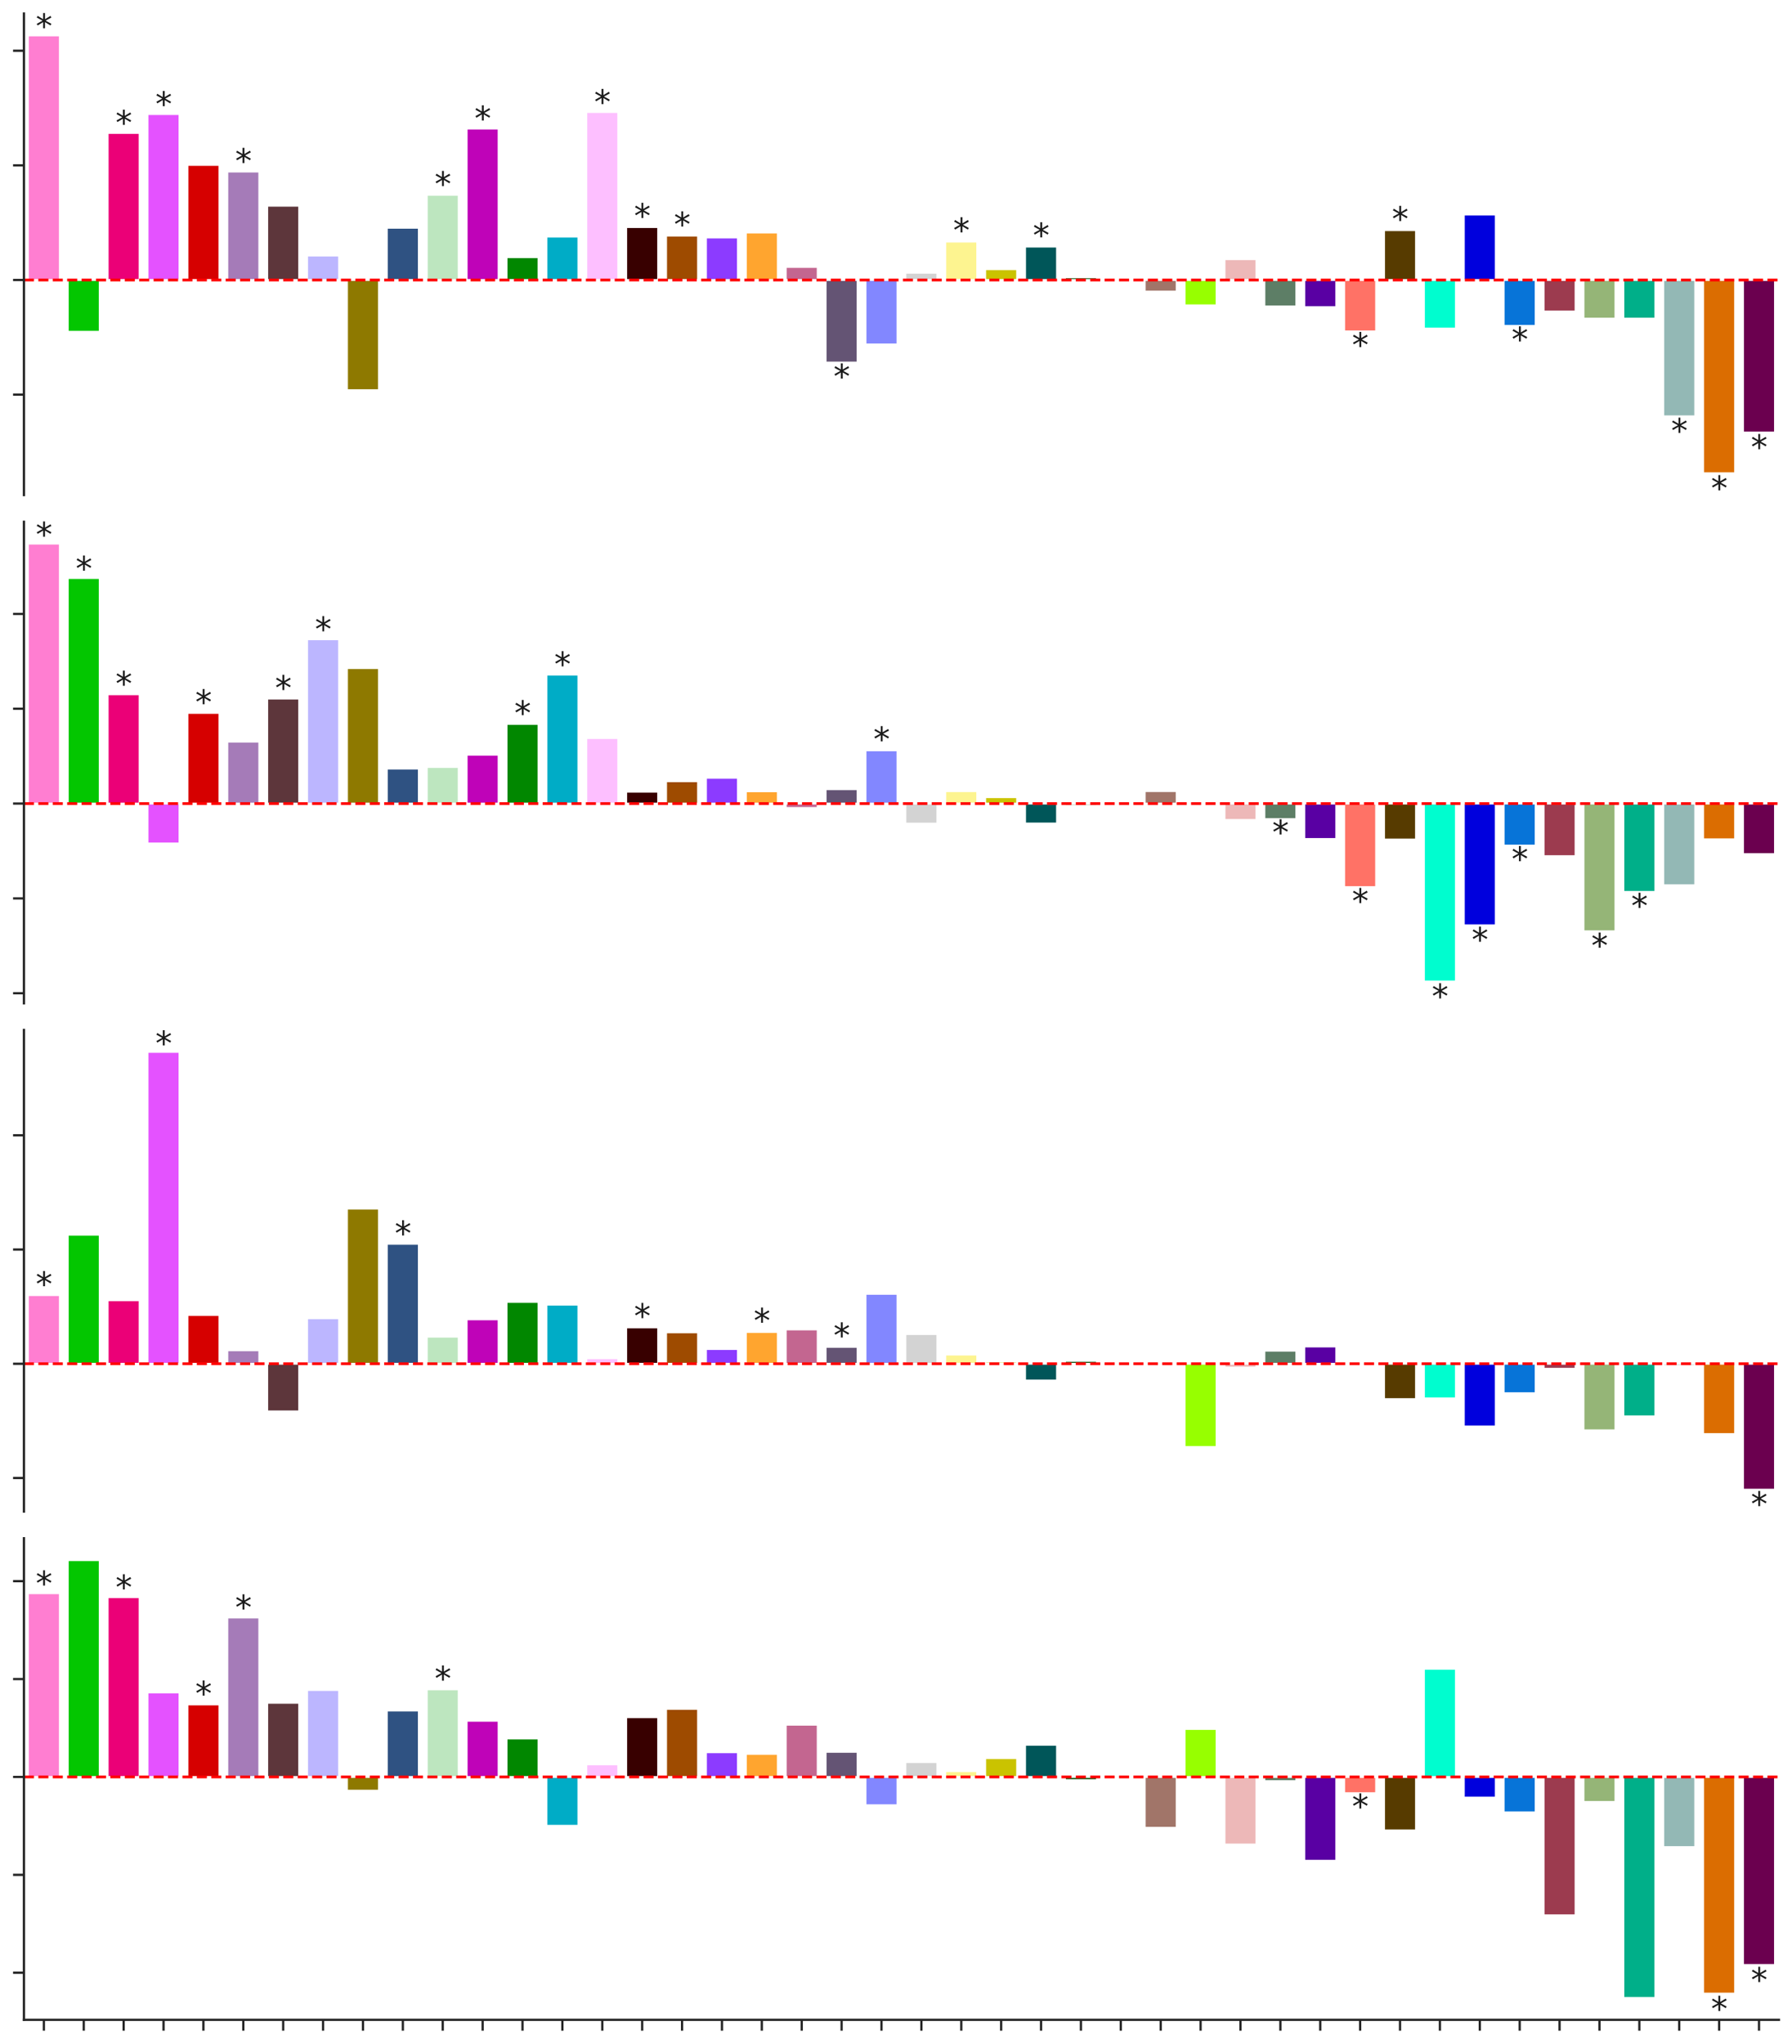 <?xml version="1.0" encoding="utf-8" standalone="no"?>
<!DOCTYPE svg PUBLIC "-//W3C//DTD SVG 1.1//EN"
  "http://www.w3.org/Graphics/SVG/1.1/DTD/svg11.dtd">
<svg xmlns:xlink="http://www.w3.org/1999/xlink" width="988.704pt" height="1127.377pt" viewBox="0 0 988.704 1127.377" xmlns="http://www.w3.org/2000/svg" version="1.1">
 <defs>
  <style type="text/css">*{stroke-linejoin: round; stroke-linecap: butt}</style>
 </defs>
 <g id="figure_1">
  <g id="patch_1">
   <path d="M 0 1127.377 
L 988.704 1127.377 
L 988.704 0 
L 0 0 
z
" style="fill: #ffffff"/>
  </g>
  <g id="axes_1">
   <g id="patch_2">
    <path d="M 13.2 273.092 
L 981.504 273.092 
L 981.504 7.453 
L 13.2 7.453 
z
" style="fill: #ffffff"/>
   </g>
   <g id="matplotlib.axis_1">
    <g id="xtick_1"/>
    <g id="xtick_2"/>
    <g id="xtick_3"/>
    <g id="xtick_4"/>
    <g id="xtick_5"/>
    <g id="xtick_6"/>
    <g id="xtick_7"/>
    <g id="xtick_8"/>
    <g id="xtick_9"/>
    <g id="xtick_10"/>
    <g id="xtick_11"/>
    <g id="xtick_12"/>
    <g id="xtick_13"/>
    <g id="xtick_14"/>
    <g id="xtick_15"/>
    <g id="xtick_16"/>
    <g id="xtick_17"/>
    <g id="xtick_18"/>
    <g id="xtick_19"/>
    <g id="xtick_20"/>
    <g id="xtick_21"/>
    <g id="xtick_22"/>
    <g id="xtick_23"/>
    <g id="xtick_24"/>
    <g id="xtick_25"/>
    <g id="xtick_26"/>
    <g id="xtick_27"/>
    <g id="xtick_28"/>
    <g id="xtick_29"/>
    <g id="xtick_30"/>
    <g id="xtick_31"/>
    <g id="xtick_32"/>
    <g id="xtick_33"/>
    <g id="xtick_34"/>
    <g id="xtick_35"/>
    <g id="xtick_36"/>
    <g id="xtick_37"/>
    <g id="xtick_38"/>
    <g id="xtick_39"/>
    <g id="xtick_40"/>
    <g id="xtick_41"/>
    <g id="xtick_42"/>
    <g id="xtick_43"/>
    <g id="xtick_44"/>
   </g>
   <g id="matplotlib.axis_2">
    <g id="ytick_1">
     <g id="line2d_1">
      <defs>
       <path id="m3eccc43289" d="M 0 0 
L -6 0 
" style="stroke: #262626; stroke-width: 1.25"/>
      </defs>
      <g>
       <use xlink:href="#m3eccc43289" x="13.2" y="217.678" style="fill: #262626; stroke: #262626; stroke-width: 1.25"/>
      </g>
     </g>
    </g>
    <g id="ytick_2">
     <g id="line2d_2">
      <g>
       <use xlink:href="#m3eccc43289" x="13.2" y="154.452" style="fill: #262626; stroke: #262626; stroke-width: 1.25"/>
      </g>
     </g>
    </g>
    <g id="ytick_3">
     <g id="line2d_3">
      <g>
       <use xlink:href="#m3eccc43289" x="13.2" y="91.226" style="fill: #262626; stroke: #262626; stroke-width: 1.25"/>
      </g>
     </g>
    </g>
    <g id="ytick_4">
     <g id="line2d_4">
      <g>
       <use xlink:href="#m3eccc43289" x="13.2" y="28.001" style="fill: #262626; stroke: #262626; stroke-width: 1.25"/>
      </g>
     </g>
    </g>
   </g>
   <g id="patch_3">
    <path d="M 15.401 154.452 
L 33.006 154.452 
L 33.006 19.528 
L 15.401 19.528 
z
" clip-path="url(#p821b83b91b)" style="fill: #ff7ed1; stroke: #ffffff; stroke-linejoin: miter"/>
   </g>
   <g id="patch_4">
    <path d="M 37.408 154.452 
L 55.013 154.452 
L 55.013 183.006 
L 37.408 183.006 
z
" clip-path="url(#p821b83b91b)" style="fill: #03c600; stroke: #ffffff; stroke-linejoin: miter"/>
   </g>
   <g id="patch_5">
    <path d="M 59.415 154.452 
L 77.02 154.452 
L 77.02 73.344 
L 59.415 73.344 
z
" clip-path="url(#p821b83b91b)" style="fill: #eb0077; stroke: #ffffff; stroke-linejoin: miter"/>
   </g>
   <g id="patch_6">
    <path d="M 81.421 154.452 
L 99.027 154.452 
L 99.027 62.938 
L 81.421 62.938 
z
" clip-path="url(#p821b83b91b)" style="fill: #e452ff; stroke: #ffffff; stroke-linejoin: miter"/>
   </g>
   <g id="patch_7">
    <path d="M 103.428 154.452 
L 121.034 154.452 
L 121.034 90.98 
L 103.428 90.98 
z
" clip-path="url(#p821b83b91b)" style="fill: #d60000; stroke: #ffffff; stroke-linejoin: miter"/>
   </g>
   <g id="patch_8">
    <path d="M 125.435 154.452 
L 143.041 154.452 
L 143.041 94.641 
L 125.435 94.641 
z
" clip-path="url(#p821b83b91b)" style="fill: #a57bb8; stroke: #ffffff; stroke-linejoin: miter"/>
   </g>
   <g id="patch_9">
    <path d="M 147.442 154.452 
L 165.048 154.452 
L 165.048 113.51 
L 147.442 113.51 
z
" clip-path="url(#p821b83b91b)" style="fill: #5d363b; stroke: #ffffff; stroke-linejoin: miter"/>
   </g>
   <g id="patch_10">
    <path d="M 169.449 154.452 
L 187.055 154.452 
L 187.055 140.977 
L 169.449 140.977 
z
" clip-path="url(#p821b83b91b)" style="fill: #bcb6ff; stroke: #ffffff; stroke-linejoin: miter"/>
   </g>
   <g id="patch_11">
    <path d="M 191.456 154.452 
L 209.061 154.452 
L 209.061 215.227 
L 191.456 215.227 
z
" clip-path="url(#p821b83b91b)" style="fill: #8e7900; stroke: #ffffff; stroke-linejoin: miter"/>
   </g>
   <g id="patch_12">
    <path d="M 213.463 154.452 
L 231.068 154.452 
L 231.068 125.664 
L 213.463 125.664 
z
" clip-path="url(#p821b83b91b)" style="fill: #2f5282; stroke: #ffffff; stroke-linejoin: miter"/>
   </g>
   <g id="patch_13">
    <path d="M 235.47 154.452 
L 253.075 154.452 
L 253.075 107.482 
L 235.47 107.482 
z
" clip-path="url(#p821b83b91b)" style="fill: #bde6bf; stroke: #ffffff; stroke-linejoin: miter"/>
   </g>
   <g id="patch_14">
    <path d="M 257.477 154.452 
L 275.082 154.452 
L 275.082 70.932 
L 257.477 70.932 
z
" clip-path="url(#p821b83b91b)" style="fill: #bf03b8; stroke: #ffffff; stroke-linejoin: miter"/>
   </g>
   <g id="patch_15">
    <path d="M 279.484 154.452 
L 297.089 154.452 
L 297.089 141.879 
L 279.484 141.879 
z
" clip-path="url(#p821b83b91b)" style="fill: #018700; stroke: #ffffff; stroke-linejoin: miter"/>
   </g>
   <g id="patch_16">
    <path d="M 301.491 154.452 
L 319.096 154.452 
L 319.096 130.536 
L 301.491 130.536 
z
" clip-path="url(#p821b83b91b)" style="fill: #00acc6; stroke: #ffffff; stroke-linejoin: miter"/>
   </g>
   <g id="patch_17">
    <path d="M 323.497 154.452 
L 341.103 154.452 
L 341.103 61.803 
L 323.497 61.803 
z
" clip-path="url(#p821b83b91b)" style="fill: #fdbfff; stroke: #ffffff; stroke-linejoin: miter"/>
   </g>
   <g id="patch_18">
    <path d="M 345.504 154.452 
L 363.11 154.452 
L 363.11 125.266 
L 345.504 125.266 
z
" clip-path="url(#p821b83b91b)" style="fill: #380000; stroke: #ffffff; stroke-linejoin: miter"/>
   </g>
   <g id="patch_19">
    <path d="M 367.511 154.452 
L 385.117 154.452 
L 385.117 130.002 
L 367.511 130.002 
z
" clip-path="url(#p821b83b91b)" style="fill: #9e4b00; stroke: #ffffff; stroke-linejoin: miter"/>
   </g>
   <g id="patch_20">
    <path d="M 389.518 154.452 
L 407.124 154.452 
L 407.124 131.01 
L 389.518 131.01 
z
" clip-path="url(#p821b83b91b)" style="fill: #8c3bff; stroke: #ffffff; stroke-linejoin: miter"/>
   </g>
   <g id="patch_21">
    <path d="M 411.525 154.452 
L 429.131 154.452 
L 429.131 128.278 
L 411.525 128.278 
z
" clip-path="url(#p821b83b91b)" style="fill: #ffa52f; stroke: #ffffff; stroke-linejoin: miter"/>
   </g>
   <g id="patch_22">
    <path d="M 433.532 154.452 
L 451.137 154.452 
L 451.137 147.262 
L 433.532 147.262 
z
" clip-path="url(#p821b83b91b)" style="fill: #c36690; stroke: #ffffff; stroke-linejoin: miter"/>
   </g>
   <g id="patch_23">
    <path d="M 455.539 154.452 
L 473.144 154.452 
L 473.144 199.981 
L 455.539 199.981 
z
" clip-path="url(#p821b83b91b)" style="fill: #645474; stroke: #ffffff; stroke-linejoin: miter"/>
   </g>
   <g id="patch_24">
    <path d="M 477.546 154.452 
L 495.151 154.452 
L 495.151 189.997 
L 477.546 189.997 
z
" clip-path="url(#p821b83b91b)" style="fill: #8287ff; stroke: #ffffff; stroke-linejoin: miter"/>
   </g>
   <g id="patch_25">
    <path d="M 499.553 154.452 
L 517.158 154.452 
L 517.158 150.474 
L 499.553 150.474 
z
" clip-path="url(#p821b83b91b)" style="fill: #d3d3d3; stroke: #ffffff; stroke-linejoin: miter"/>
   </g>
   <g id="patch_26">
    <path d="M 521.56 154.452 
L 539.165 154.452 
L 539.165 133.272 
L 521.56 133.272 
z
" clip-path="url(#p821b83b91b)" style="fill: #fdf490; stroke: #ffffff; stroke-linejoin: miter"/>
   </g>
   <g id="patch_27">
    <path d="M 543.567 154.452 
L 561.172 154.452 
L 561.172 148.48 
L 543.567 148.48 
z
" clip-path="url(#p821b83b91b)" style="fill: #cac300; stroke: #ffffff; stroke-linejoin: miter"/>
   </g>
   <g id="patch_28">
    <path d="M 565.573 154.452 
L 583.179 154.452 
L 583.179 136.057 
L 565.573 136.057 
z
" clip-path="url(#p821b83b91b)" style="fill: #005659; stroke: #ffffff; stroke-linejoin: miter"/>
   </g>
   <g id="patch_29">
    <path d="M 587.58 154.452 
L 605.186 154.452 
L 605.186 153.024 
L 587.58 153.024 
z
" clip-path="url(#p821b83b91b)" style="fill: #004b00; stroke: #ffffff; stroke-linejoin: miter"/>
   </g>
   <g id="patch_30">
    <path d="M 609.587 154.452 
L 627.193 154.452 
L 627.193 154.453 
L 609.587 154.453 
z
" clip-path="url(#p821b83b91b)" style="fill: #708090; stroke: #ffffff; stroke-linejoin: miter"/>
   </g>
   <g id="patch_31">
    <path d="M 631.594 154.452 
L 649.2 154.452 
L 649.2 160.838 
L 631.594 160.838 
z
" clip-path="url(#p821b83b91b)" style="fill: #a17569; stroke: #ffffff; stroke-linejoin: miter"/>
   </g>
   <g id="patch_32">
    <path d="M 653.601 154.452 
L 671.207 154.452 
L 671.207 168.43 
L 653.601 168.43 
z
" clip-path="url(#p821b83b91b)" style="fill: #97ff00; stroke: #ffffff; stroke-linejoin: miter"/>
   </g>
   <g id="patch_33">
    <path d="M 675.608 154.452 
L 693.213 154.452 
L 693.213 142.986 
L 675.608 142.986 
z
" clip-path="url(#p821b83b91b)" style="fill: #edb8b8; stroke: #ffffff; stroke-linejoin: miter"/>
   </g>
   <g id="patch_34">
    <path d="M 697.615 154.452 
L 715.22 154.452 
L 715.22 169.018 
L 697.615 169.018 
z
" clip-path="url(#p821b83b91b)" style="fill: #5d7e66; stroke: #ffffff; stroke-linejoin: miter"/>
   </g>
   <g id="patch_35">
    <path d="M 719.622 154.452 
L 737.227 154.452 
L 737.227 169.415 
L 719.622 169.415 
z
" clip-path="url(#p821b83b91b)" style="fill: #5900a3; stroke: #ffffff; stroke-linejoin: miter"/>
   </g>
   <g id="patch_36">
    <path d="M 741.629 154.452 
L 759.234 154.452 
L 759.234 182.797 
L 741.629 182.797 
z
" clip-path="url(#p821b83b91b)" style="fill: #ff7266; stroke: #ffffff; stroke-linejoin: miter"/>
   </g>
   <g id="patch_37">
    <path d="M 763.636 154.452 
L 781.241 154.452 
L 781.241 126.972 
L 763.636 126.972 
z
" clip-path="url(#p821b83b91b)" style="fill: #573b00; stroke: #ffffff; stroke-linejoin: miter"/>
   </g>
   <g id="patch_38">
    <path d="M 785.643 154.452 
L 803.248 154.452 
L 803.248 181.21 
L 785.643 181.21 
z
" clip-path="url(#p821b83b91b)" style="fill: #00fdcf; stroke: #ffffff; stroke-linejoin: miter"/>
   </g>
   <g id="patch_39">
    <path d="M 807.649 154.452 
L 825.255 154.452 
L 825.255 118.357 
L 807.649 118.357 
z
" clip-path="url(#p821b83b91b)" style="fill: #0000dd; stroke: #ffffff; stroke-linejoin: miter"/>
   </g>
   <g id="patch_40">
    <path d="M 829.656 154.452 
L 847.262 154.452 
L 847.262 179.748 
L 829.656 179.748 
z
" clip-path="url(#p821b83b91b)" style="fill: #0774d8; stroke: #ffffff; stroke-linejoin: miter"/>
   </g>
   <g id="patch_41">
    <path d="M 851.663 154.452 
L 869.269 154.452 
L 869.269 171.817 
L 851.663 171.817 
z
" clip-path="url(#p821b83b91b)" style="fill: #9c3b4f; stroke: #ffffff; stroke-linejoin: miter"/>
   </g>
   <g id="patch_42">
    <path d="M 873.67 154.452 
L 891.276 154.452 
L 891.276 175.739 
L 873.67 175.739 
z
" clip-path="url(#p821b83b91b)" style="fill: #95b577; stroke: #ffffff; stroke-linejoin: miter"/>
   </g>
   <g id="patch_43">
    <path d="M 895.677 154.452 
L 913.283 154.452 
L 913.283 175.753 
L 895.677 175.753 
z
" clip-path="url(#p821b83b91b)" style="fill: #00af89; stroke: #ffffff; stroke-linejoin: miter"/>
   </g>
   <g id="patch_44">
    <path d="M 917.684 154.452 
L 935.289 154.452 
L 935.289 229.635 
L 917.684 229.635 
z
" clip-path="url(#p821b83b91b)" style="fill: #93b8b5; stroke: #ffffff; stroke-linejoin: miter"/>
   </g>
   <g id="patch_45">
    <path d="M 939.691 154.452 
L 957.296 154.452 
L 957.296 261.018 
L 939.691 261.018 
z
" clip-path="url(#p821b83b91b)" style="fill: #db6d01; stroke: #ffffff; stroke-linejoin: miter"/>
   </g>
   <g id="patch_46">
    <path d="M 961.698 154.452 
L 979.303 154.452 
L 979.303 238.561 
L 961.698 238.561 
z
" clip-path="url(#p821b83b91b)" style="fill: #6b004f; stroke: #ffffff; stroke-linejoin: miter"/>
   </g>
   <g id="line2d_5">
    <path d="M 13.2 154.452 
L 981.504 154.452 
" clip-path="url(#p821b83b91b)" style="fill: none; stroke-dasharray: 5.55,2.4; stroke-dashoffset: 0; stroke: #ff0000; stroke-width: 1.5"/>
   </g>
   <g id="patch_47">
    <path d="M 13.2 273.092 
L 13.2 7.453 
" style="fill: none; stroke: #262626; stroke-width: 1.25; stroke-linejoin: miter; stroke-linecap: square"/>
   </g>
   <g id="text_1">
    <!-- * -->
    <g style="fill: #1a1a1a" transform="translate(19.703 20.877) scale(0.18 -0.18)">
     <defs>
      <path id="DejaVuSans-2a" d="M 3009 3897 
L 1888 3291 
L 3009 2681 
L 2828 2375 
L 1778 3009 
L 1778 1831 
L 1422 1831 
L 1422 3009 
L 372 2375 
L 191 2681 
L 1313 3291 
L 191 3897 
L 372 4206 
L 1422 3572 
L 1422 4750 
L 1778 4750 
L 1778 3572 
L 2828 4206 
L 3009 3897 
z
" transform="scale(0.016)"/>
     </defs>
     <use xlink:href="#DejaVuSans-2a"/>
    </g>
   </g>
   <g id="text_2">
    <!-- * -->
    <g style="fill: #1a1a1a" transform="translate(63.717 74.155) scale(0.18 -0.18)">
     <use xlink:href="#DejaVuSans-2a"/>
    </g>
   </g>
   <g id="text_3">
    <!-- * -->
    <g style="fill: #1a1a1a" transform="translate(85.724 63.853) scale(0.18 -0.18)">
     <use xlink:href="#DejaVuSans-2a"/>
    </g>
   </g>
   <g id="text_4">
    <!-- * -->
    <g style="fill: #1a1a1a" transform="translate(129.738 95.239) scale(0.18 -0.18)">
     <use xlink:href="#DejaVuSans-2a"/>
    </g>
   </g>
   <g id="text_5">
    <!-- * -->
    <g style="fill: #1a1a1a" transform="translate(239.773 107.951) scale(0.18 -0.18)">
     <use xlink:href="#DejaVuSans-2a"/>
    </g>
   </g>
   <g id="text_6">
    <!-- * -->
    <g style="fill: #1a1a1a" transform="translate(261.779 71.767) scale(0.18 -0.18)">
     <use xlink:href="#DejaVuSans-2a"/>
    </g>
   </g>
   <g id="text_7">
    <!-- * -->
    <g style="fill: #1a1a1a" transform="translate(327.8 62.73) scale(0.18 -0.18)">
     <use xlink:href="#DejaVuSans-2a"/>
    </g>
   </g>
   <g id="text_8">
    <!-- * -->
    <g style="fill: #1a1a1a" transform="translate(349.807 125.558) scale(0.18 -0.18)">
     <use xlink:href="#DejaVuSans-2a"/>
    </g>
   </g>
   <g id="text_9">
    <!-- * -->
    <g style="fill: #1a1a1a" transform="translate(371.814 130.247) scale(0.18 -0.18)">
     <use xlink:href="#DejaVuSans-2a"/>
    </g>
   </g>
   <g id="text_10">
    <!-- * -->
    <g style="fill: #1a1a1a" transform="translate(459.842 214.113) scale(0.18 -0.18)">
     <use xlink:href="#DejaVuSans-2a"/>
    </g>
   </g>
   <g id="text_11">
    <!-- * -->
    <g style="fill: #1a1a1a" transform="translate(525.862 133.484) scale(0.18 -0.18)">
     <use xlink:href="#DejaVuSans-2a"/>
    </g>
   </g>
   <g id="text_12">
    <!-- * -->
    <g style="fill: #1a1a1a" transform="translate(569.876 136.24) scale(0.18 -0.18)">
     <use xlink:href="#DejaVuSans-2a"/>
    </g>
   </g>
   <g id="text_13">
    <!-- * -->
    <g style="fill: #1a1a1a" transform="translate(745.931 196.757) scale(0.18 -0.18)">
     <use xlink:href="#DejaVuSans-2a"/>
    </g>
   </g>
   <g id="text_14">
    <!-- * -->
    <g style="fill: #1a1a1a" transform="translate(767.938 127.247) scale(0.18 -0.18)">
     <use xlink:href="#DejaVuSans-2a"/>
    </g>
   </g>
   <g id="text_15">
    <!-- * -->
    <g style="fill: #1a1a1a" transform="translate(833.959 193.678) scale(0.18 -0.18)">
     <use xlink:href="#DejaVuSans-2a"/>
    </g>
   </g>
   <g id="text_16">
    <!-- * -->
    <g style="fill: #1a1a1a" transform="translate(921.987 244.064) scale(0.18 -0.18)">
     <use xlink:href="#DejaVuSans-2a"/>
    </g>
   </g>
   <g id="text_17">
    <!-- * -->
    <g style="fill: #1a1a1a" transform="translate(943.994 275.761) scale(0.18 -0.18)">
     <use xlink:href="#DejaVuSans-2a"/>
    </g>
   </g>
   <g id="text_18">
    <!-- * -->
    <g style="fill: #1a1a1a" transform="translate(966.001 253.079) scale(0.18 -0.18)">
     <use xlink:href="#DejaVuSans-2a"/>
    </g>
   </g>
  </g>
  <g id="axes_2">
   <g id="patch_48">
    <path d="M 13.2 553.454 
L 981.504 553.454 
L 981.504 287.815 
L 13.2 287.815 
z
" style="fill: #ffffff"/>
   </g>
   <g id="matplotlib.axis_3">
    <g id="xtick_45"/>
    <g id="xtick_46"/>
    <g id="xtick_47"/>
    <g id="xtick_48"/>
    <g id="xtick_49"/>
    <g id="xtick_50"/>
    <g id="xtick_51"/>
    <g id="xtick_52"/>
    <g id="xtick_53"/>
    <g id="xtick_54"/>
    <g id="xtick_55"/>
    <g id="xtick_56"/>
    <g id="xtick_57"/>
    <g id="xtick_58"/>
    <g id="xtick_59"/>
    <g id="xtick_60"/>
    <g id="xtick_61"/>
    <g id="xtick_62"/>
    <g id="xtick_63"/>
    <g id="xtick_64"/>
    <g id="xtick_65"/>
    <g id="xtick_66"/>
    <g id="xtick_67"/>
    <g id="xtick_68"/>
    <g id="xtick_69"/>
    <g id="xtick_70"/>
    <g id="xtick_71"/>
    <g id="xtick_72"/>
    <g id="xtick_73"/>
    <g id="xtick_74"/>
    <g id="xtick_75"/>
    <g id="xtick_76"/>
    <g id="xtick_77"/>
    <g id="xtick_78"/>
    <g id="xtick_79"/>
    <g id="xtick_80"/>
    <g id="xtick_81"/>
    <g id="xtick_82"/>
    <g id="xtick_83"/>
    <g id="xtick_84"/>
    <g id="xtick_85"/>
    <g id="xtick_86"/>
    <g id="xtick_87"/>
    <g id="xtick_88"/>
   </g>
   <g id="matplotlib.axis_4">
    <g id="ytick_5">
     <g id="line2d_6">
      <g>
       <use xlink:href="#m3eccc43289" x="13.2" y="547.889" style="fill: #262626; stroke: #262626; stroke-width: 1.25"/>
      </g>
     </g>
    </g>
    <g id="ytick_6">
     <g id="line2d_7">
      <g>
       <use xlink:href="#m3eccc43289" x="13.2" y="495.579" style="fill: #262626; stroke: #262626; stroke-width: 1.25"/>
      </g>
     </g>
    </g>
    <g id="ytick_7">
     <g id="line2d_8">
      <g>
       <use xlink:href="#m3eccc43289" x="13.2" y="443.27" style="fill: #262626; stroke: #262626; stroke-width: 1.25"/>
      </g>
     </g>
    </g>
    <g id="ytick_8">
     <g id="line2d_9">
      <g>
       <use xlink:href="#m3eccc43289" x="13.2" y="390.96" style="fill: #262626; stroke: #262626; stroke-width: 1.25"/>
      </g>
     </g>
    </g>
    <g id="ytick_9">
     <g id="line2d_10">
      <g>
       <use xlink:href="#m3eccc43289" x="13.2" y="338.65" style="fill: #262626; stroke: #262626; stroke-width: 1.25"/>
      </g>
     </g>
    </g>
   </g>
   <g id="patch_49">
    <path d="M 15.401 443.27 
L 33.006 443.27 
L 33.006 299.889 
L 15.401 299.889 
z
" clip-path="url(#p793888ab77)" style="fill: #ff7ed1; stroke: #ffffff; stroke-linejoin: miter"/>
   </g>
   <g id="patch_50">
    <path d="M 37.408 443.27 
L 55.013 443.27 
L 55.013 318.866 
L 37.408 318.866 
z
" clip-path="url(#p793888ab77)" style="fill: #03c600; stroke: #ffffff; stroke-linejoin: miter"/>
   </g>
   <g id="patch_51">
    <path d="M 59.415 443.27 
L 77.02 443.27 
L 77.02 382.973 
L 59.415 382.973 
z
" clip-path="url(#p793888ab77)" style="fill: #eb0077; stroke: #ffffff; stroke-linejoin: miter"/>
   </g>
   <g id="patch_52">
    <path d="M 81.421 443.27 
L 99.027 443.27 
L 99.027 465.259 
L 81.421 465.259 
z
" clip-path="url(#p793888ab77)" style="fill: #e452ff; stroke: #ffffff; stroke-linejoin: miter"/>
   </g>
   <g id="patch_53">
    <path d="M 103.428 443.27 
L 121.034 443.27 
L 121.034 393.258 
L 103.428 393.258 
z
" clip-path="url(#p793888ab77)" style="fill: #d60000; stroke: #ffffff; stroke-linejoin: miter"/>
   </g>
   <g id="patch_54">
    <path d="M 125.435 443.27 
L 143.041 443.27 
L 143.041 409.125 
L 125.435 409.125 
z
" clip-path="url(#p793888ab77)" style="fill: #a57bb8; stroke: #ffffff; stroke-linejoin: miter"/>
   </g>
   <g id="patch_55">
    <path d="M 147.442 443.27 
L 165.048 443.27 
L 165.048 385.361 
L 147.442 385.361 
z
" clip-path="url(#p793888ab77)" style="fill: #5d363b; stroke: #ffffff; stroke-linejoin: miter"/>
   </g>
   <g id="patch_56">
    <path d="M 169.449 443.27 
L 187.055 443.27 
L 187.055 352.639 
L 169.449 352.639 
z
" clip-path="url(#p793888ab77)" style="fill: #bcb6ff; stroke: #ffffff; stroke-linejoin: miter"/>
   </g>
   <g id="patch_57">
    <path d="M 191.456 443.27 
L 209.061 443.27 
L 209.061 368.559 
L 191.456 368.559 
z
" clip-path="url(#p793888ab77)" style="fill: #8e7900; stroke: #ffffff; stroke-linejoin: miter"/>
   </g>
   <g id="patch_58">
    <path d="M 213.463 443.27 
L 231.068 443.27 
L 231.068 423.986 
L 213.463 423.986 
z
" clip-path="url(#p793888ab77)" style="fill: #2f5282; stroke: #ffffff; stroke-linejoin: miter"/>
   </g>
   <g id="patch_59">
    <path d="M 235.47 443.27 
L 253.075 443.27 
L 253.075 423.114 
L 235.47 423.114 
z
" clip-path="url(#p793888ab77)" style="fill: #bde6bf; stroke: #ffffff; stroke-linejoin: miter"/>
   </g>
   <g id="patch_60">
    <path d="M 257.477 443.27 
L 275.082 443.27 
L 275.082 416.355 
L 257.477 416.355 
z
" clip-path="url(#p793888ab77)" style="fill: #bf03b8; stroke: #ffffff; stroke-linejoin: miter"/>
   </g>
   <g id="patch_61">
    <path d="M 279.484 443.27 
L 297.089 443.27 
L 297.089 399.351 
L 279.484 399.351 
z
" clip-path="url(#p793888ab77)" style="fill: #018700; stroke: #ffffff; stroke-linejoin: miter"/>
   </g>
   <g id="patch_62">
    <path d="M 301.491 443.27 
L 319.096 443.27 
L 319.096 372.159 
L 301.491 372.159 
z
" clip-path="url(#p793888ab77)" style="fill: #00acc6; stroke: #ffffff; stroke-linejoin: miter"/>
   </g>
   <g id="patch_63">
    <path d="M 323.497 443.27 
L 341.103 443.27 
L 341.103 407.134 
L 323.497 407.134 
z
" clip-path="url(#p793888ab77)" style="fill: #fdbfff; stroke: #ffffff; stroke-linejoin: miter"/>
   </g>
   <g id="patch_64">
    <path d="M 345.504 443.27 
L 363.11 443.27 
L 363.11 436.727 
L 345.504 436.727 
z
" clip-path="url(#p793888ab77)" style="fill: #380000; stroke: #ffffff; stroke-linejoin: miter"/>
   </g>
   <g id="patch_65">
    <path d="M 367.511 443.27 
L 385.117 443.27 
L 385.117 430.962 
L 367.511 430.962 
z
" clip-path="url(#p793888ab77)" style="fill: #9e4b00; stroke: #ffffff; stroke-linejoin: miter"/>
   </g>
   <g id="patch_66">
    <path d="M 389.518 443.27 
L 407.124 443.27 
L 407.124 429.075 
L 389.518 429.075 
z
" clip-path="url(#p793888ab77)" style="fill: #8c3bff; stroke: #ffffff; stroke-linejoin: miter"/>
   </g>
   <g id="patch_67">
    <path d="M 411.525 443.27 
L 429.131 443.27 
L 429.131 436.509 
L 411.525 436.509 
z
" clip-path="url(#p793888ab77)" style="fill: #ffa52f; stroke: #ffffff; stroke-linejoin: miter"/>
   </g>
   <g id="patch_68">
    <path d="M 433.532 443.27 
L 451.137 443.27 
L 451.137 445.694 
L 433.532 445.694 
z
" clip-path="url(#p793888ab77)" style="fill: #c36690; stroke: #ffffff; stroke-linejoin: miter"/>
   </g>
   <g id="patch_69">
    <path d="M 455.539 443.27 
L 473.144 443.27 
L 473.144 435.384 
L 455.539 435.384 
z
" clip-path="url(#p793888ab77)" style="fill: #645474; stroke: #ffffff; stroke-linejoin: miter"/>
   </g>
   <g id="patch_70">
    <path d="M 477.546 443.27 
L 495.151 443.27 
L 495.151 413.923 
L 477.546 413.923 
z
" clip-path="url(#p793888ab77)" style="fill: #8287ff; stroke: #ffffff; stroke-linejoin: miter"/>
   </g>
   <g id="patch_71">
    <path d="M 499.553 443.27 
L 517.158 443.27 
L 517.158 454.313 
L 499.553 454.313 
z
" clip-path="url(#p793888ab77)" style="fill: #d3d3d3; stroke: #ffffff; stroke-linejoin: miter"/>
   </g>
   <g id="patch_72">
    <path d="M 521.56 443.27 
L 539.165 443.27 
L 539.165 436.421 
L 521.56 436.421 
z
" clip-path="url(#p793888ab77)" style="fill: #fdf490; stroke: #ffffff; stroke-linejoin: miter"/>
   </g>
   <g id="patch_73">
    <path d="M 543.567 443.27 
L 561.172 443.27 
L 561.172 439.757 
L 543.567 439.757 
z
" clip-path="url(#p793888ab77)" style="fill: #cac300; stroke: #ffffff; stroke-linejoin: miter"/>
   </g>
   <g id="patch_74">
    <path d="M 565.573 443.27 
L 583.179 443.27 
L 583.179 454.247 
L 565.573 454.247 
z
" clip-path="url(#p793888ab77)" style="fill: #005659; stroke: #ffffff; stroke-linejoin: miter"/>
   </g>
   <g id="patch_75">
    <path d="M 587.58 443.27 
L 605.186 443.27 
L 605.186 444.369 
L 587.58 444.369 
z
" clip-path="url(#p793888ab77)" style="fill: #004b00; stroke: #ffffff; stroke-linejoin: miter"/>
   </g>
   <g id="patch_76">
    <path d="M 609.587 443.27 
L 627.193 443.27 
L 627.193 443.27 
L 609.587 443.27 
z
" clip-path="url(#p793888ab77)" style="fill: #708090; stroke: #ffffff; stroke-linejoin: miter"/>
   </g>
   <g id="patch_77">
    <path d="M 631.594 443.27 
L 649.2 443.27 
L 649.2 436.395 
L 631.594 436.395 
z
" clip-path="url(#p793888ab77)" style="fill: #a17569; stroke: #ffffff; stroke-linejoin: miter"/>
   </g>
   <g id="patch_78">
    <path d="M 653.601 443.27 
L 671.207 443.27 
L 671.207 442.436 
L 653.601 442.436 
z
" clip-path="url(#p793888ab77)" style="fill: #97ff00; stroke: #ffffff; stroke-linejoin: miter"/>
   </g>
   <g id="patch_79">
    <path d="M 675.608 443.27 
L 693.213 443.27 
L 693.213 452.311 
L 675.608 452.311 
z
" clip-path="url(#p793888ab77)" style="fill: #edb8b8; stroke: #ffffff; stroke-linejoin: miter"/>
   </g>
   <g id="patch_80">
    <path d="M 697.615 443.27 
L 715.22 443.27 
L 715.22 451.82 
L 697.615 451.82 
z
" clip-path="url(#p793888ab77)" style="fill: #5d7e66; stroke: #ffffff; stroke-linejoin: miter"/>
   </g>
   <g id="patch_81">
    <path d="M 719.622 443.27 
L 737.227 443.27 
L 737.227 462.787 
L 719.622 462.787 
z
" clip-path="url(#p793888ab77)" style="fill: #5900a3; stroke: #ffffff; stroke-linejoin: miter"/>
   </g>
   <g id="patch_82">
    <path d="M 741.629 443.27 
L 759.234 443.27 
L 759.234 489.32 
L 741.629 489.32 
z
" clip-path="url(#p793888ab77)" style="fill: #ff7266; stroke: #ffffff; stroke-linejoin: miter"/>
   </g>
   <g id="patch_83">
    <path d="M 763.636 443.27 
L 781.241 443.27 
L 781.241 463.08 
L 763.636 463.08 
z
" clip-path="url(#p793888ab77)" style="fill: #573b00; stroke: #ffffff; stroke-linejoin: miter"/>
   </g>
   <g id="patch_84">
    <path d="M 785.643 443.27 
L 803.248 443.27 
L 803.248 541.379 
L 785.643 541.379 
z
" clip-path="url(#p793888ab77)" style="fill: #00fdcf; stroke: #ffffff; stroke-linejoin: miter"/>
   </g>
   <g id="patch_85">
    <path d="M 807.649 443.27 
L 825.255 443.27 
L 825.255 510.44 
L 807.649 510.44 
z
" clip-path="url(#p793888ab77)" style="fill: #0000dd; stroke: #ffffff; stroke-linejoin: miter"/>
   </g>
   <g id="patch_86">
    <path d="M 829.656 443.27 
L 847.262 443.27 
L 847.262 466.436 
L 829.656 466.436 
z
" clip-path="url(#p793888ab77)" style="fill: #0774d8; stroke: #ffffff; stroke-linejoin: miter"/>
   </g>
   <g id="patch_87">
    <path d="M 851.663 443.27 
L 869.269 443.27 
L 869.269 472.261 
L 851.663 472.261 
z
" clip-path="url(#p793888ab77)" style="fill: #9c3b4f; stroke: #ffffff; stroke-linejoin: miter"/>
   </g>
   <g id="patch_88">
    <path d="M 873.67 443.27 
L 891.276 443.27 
L 891.276 513.694 
L 873.67 513.694 
z
" clip-path="url(#p793888ab77)" style="fill: #95b577; stroke: #ffffff; stroke-linejoin: miter"/>
   </g>
   <g id="patch_89">
    <path d="M 895.677 443.27 
L 913.283 443.27 
L 913.283 491.974 
L 895.677 491.974 
z
" clip-path="url(#p793888ab77)" style="fill: #00af89; stroke: #ffffff; stroke-linejoin: miter"/>
   </g>
   <g id="patch_90">
    <path d="M 917.684 443.27 
L 935.289 443.27 
L 935.289 488.303 
L 917.684 488.303 
z
" clip-path="url(#p793888ab77)" style="fill: #93b8b5; stroke: #ffffff; stroke-linejoin: miter"/>
   </g>
   <g id="patch_91">
    <path d="M 939.691 443.27 
L 957.296 443.27 
L 957.296 462.963 
L 939.691 462.963 
z
" clip-path="url(#p793888ab77)" style="fill: #db6d01; stroke: #ffffff; stroke-linejoin: miter"/>
   </g>
   <g id="patch_92">
    <path d="M 961.698 443.27 
L 979.303 443.27 
L 979.303 471.135 
L 961.698 471.135 
z
" clip-path="url(#p793888ab77)" style="fill: #6b004f; stroke: #ffffff; stroke-linejoin: miter"/>
   </g>
   <g id="line2d_11">
    <path d="M 13.2 443.27 
L 981.504 443.27 
" clip-path="url(#p793888ab77)" style="fill: none; stroke-dasharray: 5.55,2.4; stroke-dashoffset: 0; stroke: #ff0000; stroke-width: 1.5"/>
   </g>
   <g id="patch_93">
    <path d="M 13.2 553.454 
L 13.2 287.815 
" style="fill: none; stroke: #262626; stroke-width: 1.25; stroke-linejoin: miter; stroke-linecap: square"/>
   </g>
   <g id="text_19">
    <!-- * -->
    <g style="fill: #1a1a1a" transform="translate(19.703 301.323) scale(0.18 -0.18)">
     <use xlink:href="#DejaVuSans-2a"/>
    </g>
   </g>
   <g id="text_20">
    <!-- * -->
    <g style="fill: #1a1a1a" transform="translate(41.71 320.11) scale(0.18 -0.18)">
     <use xlink:href="#DejaVuSans-2a"/>
    </g>
   </g>
   <g id="text_21">
    <!-- * -->
    <g style="fill: #1a1a1a" transform="translate(63.717 383.576) scale(0.18 -0.18)">
     <use xlink:href="#DejaVuSans-2a"/>
    </g>
   </g>
   <g id="text_22">
    <!-- * -->
    <g style="fill: #1a1a1a" transform="translate(107.731 393.758) scale(0.18 -0.18)">
     <use xlink:href="#DejaVuSans-2a"/>
    </g>
   </g>
   <g id="text_23">
    <!-- * -->
    <g style="fill: #1a1a1a" transform="translate(151.745 385.941) scale(0.18 -0.18)">
     <use xlink:href="#DejaVuSans-2a"/>
    </g>
   </g>
   <g id="text_24">
    <!-- * -->
    <g style="fill: #1a1a1a" transform="translate(173.752 353.545) scale(0.18 -0.18)">
     <use xlink:href="#DejaVuSans-2a"/>
    </g>
   </g>
   <g id="text_25">
    <!-- * -->
    <g style="fill: #1a1a1a" transform="translate(283.786 399.791) scale(0.18 -0.18)">
     <use xlink:href="#DejaVuSans-2a"/>
    </g>
   </g>
   <g id="text_26">
    <!-- * -->
    <g style="fill: #1a1a1a" transform="translate(305.793 372.87) scale(0.18 -0.18)">
     <use xlink:href="#DejaVuSans-2a"/>
    </g>
   </g>
   <g id="text_27">
    <!-- * -->
    <g style="fill: #1a1a1a" transform="translate(481.849 414.216) scale(0.18 -0.18)">
     <use xlink:href="#DejaVuSans-2a"/>
    </g>
   </g>
   <g id="text_28">
    <!-- * -->
    <g style="fill: #1a1a1a" transform="translate(701.918 465.582) scale(0.18 -0.18)">
     <use xlink:href="#DejaVuSans-2a"/>
    </g>
   </g>
   <g id="text_29">
    <!-- * -->
    <g style="fill: #1a1a1a" transform="translate(745.931 503.458) scale(0.18 -0.18)">
     <use xlink:href="#DejaVuSans-2a"/>
    </g>
   </g>
   <g id="text_30">
    <!-- * -->
    <g style="fill: #1a1a1a" transform="translate(789.945 556.038) scale(0.18 -0.18)">
     <use xlink:href="#DejaVuSans-2a"/>
    </g>
   </g>
   <g id="text_31">
    <!-- * -->
    <g style="fill: #1a1a1a" transform="translate(811.952 524.789) scale(0.18 -0.18)">
     <use xlink:href="#DejaVuSans-2a"/>
    </g>
   </g>
   <g id="text_32">
    <!-- * -->
    <g style="fill: #1a1a1a" transform="translate(833.959 480.345) scale(0.18 -0.18)">
     <use xlink:href="#DejaVuSans-2a"/>
    </g>
   </g>
   <g id="text_33">
    <!-- * -->
    <g style="fill: #1a1a1a" transform="translate(877.973 528.075) scale(0.18 -0.18)">
     <use xlink:href="#DejaVuSans-2a"/>
    </g>
   </g>
   <g id="text_34">
    <!-- * -->
    <g style="fill: #1a1a1a" transform="translate(899.98 506.138) scale(0.18 -0.18)">
     <use xlink:href="#DejaVuSans-2a"/>
    </g>
   </g>
  </g>
  <g id="axes_3">
   <g id="patch_94">
    <path d="M 13.2 833.815 
L 981.504 833.815 
L 981.504 568.176 
L 13.2 568.176 
z
" style="fill: #ffffff"/>
   </g>
   <g id="matplotlib.axis_5">
    <g id="xtick_89"/>
    <g id="xtick_90"/>
    <g id="xtick_91"/>
    <g id="xtick_92"/>
    <g id="xtick_93"/>
    <g id="xtick_94"/>
    <g id="xtick_95"/>
    <g id="xtick_96"/>
    <g id="xtick_97"/>
    <g id="xtick_98"/>
    <g id="xtick_99"/>
    <g id="xtick_100"/>
    <g id="xtick_101"/>
    <g id="xtick_102"/>
    <g id="xtick_103"/>
    <g id="xtick_104"/>
    <g id="xtick_105"/>
    <g id="xtick_106"/>
    <g id="xtick_107"/>
    <g id="xtick_108"/>
    <g id="xtick_109"/>
    <g id="xtick_110"/>
    <g id="xtick_111"/>
    <g id="xtick_112"/>
    <g id="xtick_113"/>
    <g id="xtick_114"/>
    <g id="xtick_115"/>
    <g id="xtick_116"/>
    <g id="xtick_117"/>
    <g id="xtick_118"/>
    <g id="xtick_119"/>
    <g id="xtick_120"/>
    <g id="xtick_121"/>
    <g id="xtick_122"/>
    <g id="xtick_123"/>
    <g id="xtick_124"/>
    <g id="xtick_125"/>
    <g id="xtick_126"/>
    <g id="xtick_127"/>
    <g id="xtick_128"/>
    <g id="xtick_129"/>
    <g id="xtick_130"/>
    <g id="xtick_131"/>
    <g id="xtick_132"/>
   </g>
   <g id="matplotlib.axis_6">
    <g id="ytick_10">
     <g id="line2d_12">
      <g>
       <use xlink:href="#m3eccc43289" x="13.2" y="815.293" style="fill: #262626; stroke: #262626; stroke-width: 1.25"/>
      </g>
     </g>
    </g>
    <g id="ytick_11">
     <g id="line2d_13">
      <g>
       <use xlink:href="#m3eccc43289" x="13.2" y="752.282" style="fill: #262626; stroke: #262626; stroke-width: 1.25"/>
      </g>
     </g>
    </g>
    <g id="ytick_12">
     <g id="line2d_14">
      <g>
       <use xlink:href="#m3eccc43289" x="13.2" y="689.272" style="fill: #262626; stroke: #262626; stroke-width: 1.25"/>
      </g>
     </g>
    </g>
    <g id="ytick_13">
     <g id="line2d_15">
      <g>
       <use xlink:href="#m3eccc43289" x="13.2" y="626.261" style="fill: #262626; stroke: #262626; stroke-width: 1.25"/>
      </g>
     </g>
    </g>
   </g>
   <g id="patch_95">
    <path d="M 15.401 752.282 
L 33.006 752.282 
L 33.006 714.416 
L 15.401 714.416 
z
" clip-path="url(#p9728305876)" style="fill: #ff7ed1; stroke: #ffffff; stroke-linejoin: miter"/>
   </g>
   <g id="patch_96">
    <path d="M 37.408 752.282 
L 55.013 752.282 
L 55.013 681.087 
L 37.408 681.087 
z
" clip-path="url(#p9728305876)" style="fill: #03c600; stroke: #ffffff; stroke-linejoin: miter"/>
   </g>
   <g id="patch_97">
    <path d="M 59.415 752.282 
L 77.02 752.282 
L 77.02 717.235 
L 59.415 717.235 
z
" clip-path="url(#p9728305876)" style="fill: #eb0077; stroke: #ffffff; stroke-linejoin: miter"/>
   </g>
   <g id="patch_98">
    <path d="M 81.421 752.282 
L 99.027 752.282 
L 99.027 580.251 
L 81.421 580.251 
z
" clip-path="url(#p9728305876)" style="fill: #e452ff; stroke: #ffffff; stroke-linejoin: miter"/>
   </g>
   <g id="patch_99">
    <path d="M 103.428 752.282 
L 121.034 752.282 
L 121.034 725.381 
L 103.428 725.381 
z
" clip-path="url(#p9728305876)" style="fill: #d60000; stroke: #ffffff; stroke-linejoin: miter"/>
   </g>
   <g id="patch_100">
    <path d="M 125.435 752.282 
L 143.041 752.282 
L 143.041 744.857 
L 125.435 744.857 
z
" clip-path="url(#p9728305876)" style="fill: #a57bb8; stroke: #ffffff; stroke-linejoin: miter"/>
   </g>
   <g id="patch_101">
    <path d="M 147.442 752.282 
L 165.048 752.282 
L 165.048 778.539 
L 147.442 778.539 
z
" clip-path="url(#p9728305876)" style="fill: #5d363b; stroke: #ffffff; stroke-linejoin: miter"/>
   </g>
   <g id="patch_102">
    <path d="M 169.449 752.282 
L 187.055 752.282 
L 187.055 727.219 
L 169.449 727.219 
z
" clip-path="url(#p9728305876)" style="fill: #bcb6ff; stroke: #ffffff; stroke-linejoin: miter"/>
   </g>
   <g id="patch_103">
    <path d="M 191.456 752.282 
L 209.061 752.282 
L 209.061 666.736 
L 191.456 666.736 
z
" clip-path="url(#p9728305876)" style="fill: #8e7900; stroke: #ffffff; stroke-linejoin: miter"/>
   </g>
   <g id="patch_104">
    <path d="M 213.463 752.282 
L 231.068 752.282 
L 231.068 686.139 
L 213.463 686.139 
z
" clip-path="url(#p9728305876)" style="fill: #2f5282; stroke: #ffffff; stroke-linejoin: miter"/>
   </g>
   <g id="patch_105">
    <path d="M 235.47 752.282 
L 253.075 752.282 
L 253.075 737.366 
L 235.47 737.366 
z
" clip-path="url(#p9728305876)" style="fill: #bde6bf; stroke: #ffffff; stroke-linejoin: miter"/>
   </g>
   <g id="patch_106">
    <path d="M 257.477 752.282 
L 275.082 752.282 
L 275.082 727.801 
L 257.477 727.801 
z
" clip-path="url(#p9728305876)" style="fill: #bf03b8; stroke: #ffffff; stroke-linejoin: miter"/>
   </g>
   <g id="patch_107">
    <path d="M 279.484 752.282 
L 297.089 752.282 
L 297.089 718.185 
L 279.484 718.185 
z
" clip-path="url(#p9728305876)" style="fill: #018700; stroke: #ffffff; stroke-linejoin: miter"/>
   </g>
   <g id="patch_108">
    <path d="M 301.491 752.282 
L 319.096 752.282 
L 319.096 719.7 
L 301.491 719.7 
z
" clip-path="url(#p9728305876)" style="fill: #00acc6; stroke: #ffffff; stroke-linejoin: miter"/>
   </g>
   <g id="patch_109">
    <path d="M 323.497 752.282 
L 341.103 752.282 
L 341.103 749.219 
L 323.497 749.219 
z
" clip-path="url(#p9728305876)" style="fill: #fdbfff; stroke: #ffffff; stroke-linejoin: miter"/>
   </g>
   <g id="patch_110">
    <path d="M 345.504 752.282 
L 363.11 752.282 
L 363.11 732.21 
L 345.504 732.21 
z
" clip-path="url(#p9728305876)" style="fill: #380000; stroke: #ffffff; stroke-linejoin: miter"/>
   </g>
   <g id="patch_111">
    <path d="M 367.511 752.282 
L 385.117 752.282 
L 385.117 734.954 
L 367.511 734.954 
z
" clip-path="url(#p9728305876)" style="fill: #9e4b00; stroke: #ffffff; stroke-linejoin: miter"/>
   </g>
   <g id="patch_112">
    <path d="M 389.518 752.282 
L 407.124 752.282 
L 407.124 744.176 
L 389.518 744.176 
z
" clip-path="url(#p9728305876)" style="fill: #8c3bff; stroke: #ffffff; stroke-linejoin: miter"/>
   </g>
   <g id="patch_113">
    <path d="M 411.525 752.282 
L 429.131 752.282 
L 429.131 734.771 
L 411.525 734.771 
z
" clip-path="url(#p9728305876)" style="fill: #ffa52f; stroke: #ffffff; stroke-linejoin: miter"/>
   </g>
   <g id="patch_114">
    <path d="M 433.532 752.282 
L 451.137 752.282 
L 451.137 733.343 
L 433.532 733.343 
z
" clip-path="url(#p9728305876)" style="fill: #c36690; stroke: #ffffff; stroke-linejoin: miter"/>
   </g>
   <g id="patch_115">
    <path d="M 455.539 752.282 
L 473.144 752.282 
L 473.144 742.991 
L 455.539 742.991 
z
" clip-path="url(#p9728305876)" style="fill: #645474; stroke: #ffffff; stroke-linejoin: miter"/>
   </g>
   <g id="patch_116">
    <path d="M 477.546 752.282 
L 495.151 752.282 
L 495.151 713.741 
L 477.546 713.741 
z
" clip-path="url(#p9728305876)" style="fill: #8287ff; stroke: #ffffff; stroke-linejoin: miter"/>
   </g>
   <g id="patch_117">
    <path d="M 499.553 752.282 
L 517.158 752.282 
L 517.158 735.913 
L 499.553 735.913 
z
" clip-path="url(#p9728305876)" style="fill: #d3d3d3; stroke: #ffffff; stroke-linejoin: miter"/>
   </g>
   <g id="patch_118">
    <path d="M 521.56 752.282 
L 539.165 752.282 
L 539.165 747.226 
L 521.56 747.226 
z
" clip-path="url(#p9728305876)" style="fill: #fdf490; stroke: #ffffff; stroke-linejoin: miter"/>
   </g>
   <g id="patch_119">
    <path d="M 543.567 752.282 
L 561.172 752.282 
L 561.172 751.164 
L 543.567 751.164 
z
" clip-path="url(#p9728305876)" style="fill: #cac300; stroke: #ffffff; stroke-linejoin: miter"/>
   </g>
   <g id="patch_120">
    <path d="M 565.573 752.282 
L 583.179 752.282 
L 583.179 761.525 
L 565.573 761.525 
z
" clip-path="url(#p9728305876)" style="fill: #005659; stroke: #ffffff; stroke-linejoin: miter"/>
   </g>
   <g id="patch_121">
    <path d="M 587.58 752.282 
L 605.186 752.282 
L 605.186 750.728 
L 587.58 750.728 
z
" clip-path="url(#p9728305876)" style="fill: #004b00; stroke: #ffffff; stroke-linejoin: miter"/>
   </g>
   <g id="patch_122">
    <path d="M 609.587 752.282 
L 627.193 752.282 
L 627.193 752.283 
L 609.587 752.283 
z
" clip-path="url(#p9728305876)" style="fill: #708090; stroke: #ffffff; stroke-linejoin: miter"/>
   </g>
   <g id="patch_123">
    <path d="M 631.594 752.282 
L 649.2 752.282 
L 649.2 752.618 
L 631.594 752.618 
z
" clip-path="url(#p9728305876)" style="fill: #a17569; stroke: #ffffff; stroke-linejoin: miter"/>
   </g>
   <g id="patch_124">
    <path d="M 653.601 752.282 
L 671.207 752.282 
L 671.207 798.155 
L 653.601 798.155 
z
" clip-path="url(#p9728305876)" style="fill: #97ff00; stroke: #ffffff; stroke-linejoin: miter"/>
   </g>
   <g id="patch_125">
    <path d="M 675.608 752.282 
L 693.213 752.282 
L 693.213 754.39 
L 675.608 754.39 
z
" clip-path="url(#p9728305876)" style="fill: #edb8b8; stroke: #ffffff; stroke-linejoin: miter"/>
   </g>
   <g id="patch_126">
    <path d="M 697.615 752.282 
L 715.22 752.282 
L 715.22 745.085 
L 697.615 745.085 
z
" clip-path="url(#p9728305876)" style="fill: #5d7e66; stroke: #ffffff; stroke-linejoin: miter"/>
   </g>
   <g id="patch_127">
    <path d="M 719.622 752.282 
L 737.227 752.282 
L 737.227 742.754 
L 719.622 742.754 
z
" clip-path="url(#p9728305876)" style="fill: #5900a3; stroke: #ffffff; stroke-linejoin: miter"/>
   </g>
   <g id="patch_128">
    <path d="M 741.629 752.282 
L 759.234 752.282 
L 759.234 751.837 
L 741.629 751.837 
z
" clip-path="url(#p9728305876)" style="fill: #ff7266; stroke: #ffffff; stroke-linejoin: miter"/>
   </g>
   <g id="patch_129">
    <path d="M 763.636 752.282 
L 781.241 752.282 
L 781.241 771.78 
L 763.636 771.78 
z
" clip-path="url(#p9728305876)" style="fill: #573b00; stroke: #ffffff; stroke-linejoin: miter"/>
   </g>
   <g id="patch_130">
    <path d="M 785.643 752.282 
L 803.248 752.282 
L 803.248 771.377 
L 785.643 771.377 
z
" clip-path="url(#p9728305876)" style="fill: #00fdcf; stroke: #ffffff; stroke-linejoin: miter"/>
   </g>
   <g id="patch_131">
    <path d="M 807.649 752.282 
L 825.255 752.282 
L 825.255 786.884 
L 807.649 786.884 
z
" clip-path="url(#p9728305876)" style="fill: #0000dd; stroke: #ffffff; stroke-linejoin: miter"/>
   </g>
   <g id="patch_132">
    <path d="M 829.656 752.282 
L 847.262 752.282 
L 847.262 768.507 
L 829.656 768.507 
z
" clip-path="url(#p9728305876)" style="fill: #0774d8; stroke: #ffffff; stroke-linejoin: miter"/>
   </g>
   <g id="patch_133">
    <path d="M 851.663 752.282 
L 869.269 752.282 
L 869.269 755.031 
L 851.663 755.031 
z
" clip-path="url(#p9728305876)" style="fill: #9c3b4f; stroke: #ffffff; stroke-linejoin: miter"/>
   </g>
   <g id="patch_134">
    <path d="M 873.67 752.282 
L 891.276 752.282 
L 891.276 788.978 
L 873.67 788.978 
z
" clip-path="url(#p9728305876)" style="fill: #95b577; stroke: #ffffff; stroke-linejoin: miter"/>
   </g>
   <g id="patch_135">
    <path d="M 895.677 752.282 
L 913.283 752.282 
L 913.283 781.274 
L 895.677 781.274 
z
" clip-path="url(#p9728305876)" style="fill: #00af89; stroke: #ffffff; stroke-linejoin: miter"/>
   </g>
   <g id="patch_136">
    <path d="M 917.684 752.282 
L 935.289 752.282 
L 935.289 753.473 
L 917.684 753.473 
z
" clip-path="url(#p9728305876)" style="fill: #93b8b5; stroke: #ffffff; stroke-linejoin: miter"/>
   </g>
   <g id="patch_137">
    <path d="M 939.691 752.282 
L 957.296 752.282 
L 957.296 791.042 
L 939.691 791.042 
z
" clip-path="url(#p9728305876)" style="fill: #db6d01; stroke: #ffffff; stroke-linejoin: miter"/>
   </g>
   <g id="patch_138">
    <path d="M 961.698 752.282 
L 979.303 752.282 
L 979.303 821.741 
L 961.698 821.741 
z
" clip-path="url(#p9728305876)" style="fill: #6b004f; stroke: #ffffff; stroke-linejoin: miter"/>
   </g>
   <g id="line2d_16">
    <path d="M 13.2 752.282 
L 981.504 752.282 
" clip-path="url(#p9728305876)" style="fill: none; stroke-dasharray: 5.55,2.4; stroke-dashoffset: 0; stroke: #ff0000; stroke-width: 1.5"/>
   </g>
   <g id="patch_139">
    <path d="M 13.2 833.815 
L 13.2 568.176 
" style="fill: none; stroke: #262626; stroke-width: 1.25; stroke-linejoin: miter; stroke-linecap: square"/>
   </g>
   <g id="text_35">
    <!-- * -->
    <g style="fill: #1a1a1a" transform="translate(19.703 714.795) scale(0.18 -0.18)">
     <use xlink:href="#DejaVuSans-2a"/>
    </g>
   </g>
   <g id="text_36">
    <!-- * -->
    <g style="fill: #1a1a1a" transform="translate(85.724 581.971) scale(0.18 -0.18)">
     <use xlink:href="#DejaVuSans-2a"/>
    </g>
   </g>
   <g id="text_37">
    <!-- * -->
    <g style="fill: #1a1a1a" transform="translate(217.766 686.801) scale(0.18 -0.18)">
     <use xlink:href="#DejaVuSans-2a"/>
    </g>
   </g>
   <g id="text_38">
    <!-- * -->
    <g style="fill: #1a1a1a" transform="translate(349.807 732.411) scale(0.18 -0.18)">
     <use xlink:href="#DejaVuSans-2a"/>
    </g>
   </g>
   <g id="text_39">
    <!-- * -->
    <g style="fill: #1a1a1a" transform="translate(415.828 734.946) scale(0.18 -0.18)">
     <use xlink:href="#DejaVuSans-2a"/>
    </g>
   </g>
   <g id="text_40">
    <!-- * -->
    <g style="fill: #1a1a1a" transform="translate(459.842 743.084) scale(0.18 -0.18)">
     <use xlink:href="#DejaVuSans-2a"/>
    </g>
   </g>
   <g id="text_41">
    <!-- * -->
    <g style="fill: #1a1a1a" transform="translate(966.001 836.113) scale(0.18 -0.18)">
     <use xlink:href="#DejaVuSans-2a"/>
    </g>
   </g>
  </g>
  <g id="axes_4">
   <g id="patch_140">
    <path d="M 13.2 1114.177 
L 981.504 1114.177 
L 981.504 848.538 
L 13.2 848.538 
z
" style="fill: #ffffff"/>
   </g>
   <g id="matplotlib.axis_7">
    <g id="xtick_133">
     <g id="line2d_17">
      <defs>
       <path id="mb225827d27" d="M 0 0 
L 0 6 
" style="stroke: #262626; stroke-width: 1.25"/>
      </defs>
      <g>
       <use xlink:href="#mb225827d27" x="24.203" y="1114.177" style="fill: #262626; stroke: #262626; stroke-width: 1.25"/>
      </g>
     </g>
    </g>
    <g id="xtick_134">
     <g id="line2d_18">
      <g>
       <use xlink:href="#mb225827d27" x="46.21" y="1114.177" style="fill: #262626; stroke: #262626; stroke-width: 1.25"/>
      </g>
     </g>
    </g>
    <g id="xtick_135">
     <g id="line2d_19">
      <g>
       <use xlink:href="#mb225827d27" x="68.217" y="1114.177" style="fill: #262626; stroke: #262626; stroke-width: 1.25"/>
      </g>
     </g>
    </g>
    <g id="xtick_136">
     <g id="line2d_20">
      <g>
       <use xlink:href="#mb225827d27" x="90.224" y="1114.177" style="fill: #262626; stroke: #262626; stroke-width: 1.25"/>
      </g>
     </g>
    </g>
    <g id="xtick_137">
     <g id="line2d_21">
      <g>
       <use xlink:href="#mb225827d27" x="112.231" y="1114.177" style="fill: #262626; stroke: #262626; stroke-width: 1.25"/>
      </g>
     </g>
    </g>
    <g id="xtick_138">
     <g id="line2d_22">
      <g>
       <use xlink:href="#mb225827d27" x="134.238" y="1114.177" style="fill: #262626; stroke: #262626; stroke-width: 1.25"/>
      </g>
     </g>
    </g>
    <g id="xtick_139">
     <g id="line2d_23">
      <g>
       <use xlink:href="#mb225827d27" x="156.245" y="1114.177" style="fill: #262626; stroke: #262626; stroke-width: 1.25"/>
      </g>
     </g>
    </g>
    <g id="xtick_140">
     <g id="line2d_24">
      <g>
       <use xlink:href="#mb225827d27" x="178.252" y="1114.177" style="fill: #262626; stroke: #262626; stroke-width: 1.25"/>
      </g>
     </g>
    </g>
    <g id="xtick_141">
     <g id="line2d_25">
      <g>
       <use xlink:href="#mb225827d27" x="200.259" y="1114.177" style="fill: #262626; stroke: #262626; stroke-width: 1.25"/>
      </g>
     </g>
    </g>
    <g id="xtick_142">
     <g id="line2d_26">
      <g>
       <use xlink:href="#mb225827d27" x="222.266" y="1114.177" style="fill: #262626; stroke: #262626; stroke-width: 1.25"/>
      </g>
     </g>
    </g>
    <g id="xtick_143">
     <g id="line2d_27">
      <g>
       <use xlink:href="#mb225827d27" x="244.273" y="1114.177" style="fill: #262626; stroke: #262626; stroke-width: 1.25"/>
      </g>
     </g>
    </g>
    <g id="xtick_144">
     <g id="line2d_28">
      <g>
       <use xlink:href="#mb225827d27" x="266.279" y="1114.177" style="fill: #262626; stroke: #262626; stroke-width: 1.25"/>
      </g>
     </g>
    </g>
    <g id="xtick_145">
     <g id="line2d_29">
      <g>
       <use xlink:href="#mb225827d27" x="288.286" y="1114.177" style="fill: #262626; stroke: #262626; stroke-width: 1.25"/>
      </g>
     </g>
    </g>
    <g id="xtick_146">
     <g id="line2d_30">
      <g>
       <use xlink:href="#mb225827d27" x="310.293" y="1114.177" style="fill: #262626; stroke: #262626; stroke-width: 1.25"/>
      </g>
     </g>
    </g>
    <g id="xtick_147">
     <g id="line2d_31">
      <g>
       <use xlink:href="#mb225827d27" x="332.3" y="1114.177" style="fill: #262626; stroke: #262626; stroke-width: 1.25"/>
      </g>
     </g>
    </g>
    <g id="xtick_148">
     <g id="line2d_32">
      <g>
       <use xlink:href="#mb225827d27" x="354.307" y="1114.177" style="fill: #262626; stroke: #262626; stroke-width: 1.25"/>
      </g>
     </g>
    </g>
    <g id="xtick_149">
     <g id="line2d_33">
      <g>
       <use xlink:href="#mb225827d27" x="376.314" y="1114.177" style="fill: #262626; stroke: #262626; stroke-width: 1.25"/>
      </g>
     </g>
    </g>
    <g id="xtick_150">
     <g id="line2d_34">
      <g>
       <use xlink:href="#mb225827d27" x="398.321" y="1114.177" style="fill: #262626; stroke: #262626; stroke-width: 1.25"/>
      </g>
     </g>
    </g>
    <g id="xtick_151">
     <g id="line2d_35">
      <g>
       <use xlink:href="#mb225827d27" x="420.328" y="1114.177" style="fill: #262626; stroke: #262626; stroke-width: 1.25"/>
      </g>
     </g>
    </g>
    <g id="xtick_152">
     <g id="line2d_36">
      <g>
       <use xlink:href="#mb225827d27" x="442.335" y="1114.177" style="fill: #262626; stroke: #262626; stroke-width: 1.25"/>
      </g>
     </g>
    </g>
    <g id="xtick_153">
     <g id="line2d_37">
      <g>
       <use xlink:href="#mb225827d27" x="464.342" y="1114.177" style="fill: #262626; stroke: #262626; stroke-width: 1.25"/>
      </g>
     </g>
    </g>
    <g id="xtick_154">
     <g id="line2d_38">
      <g>
       <use xlink:href="#mb225827d27" x="486.349" y="1114.177" style="fill: #262626; stroke: #262626; stroke-width: 1.25"/>
      </g>
     </g>
    </g>
    <g id="xtick_155">
     <g id="line2d_39">
      <g>
       <use xlink:href="#mb225827d27" x="508.355" y="1114.177" style="fill: #262626; stroke: #262626; stroke-width: 1.25"/>
      </g>
     </g>
    </g>
    <g id="xtick_156">
     <g id="line2d_40">
      <g>
       <use xlink:href="#mb225827d27" x="530.362" y="1114.177" style="fill: #262626; stroke: #262626; stroke-width: 1.25"/>
      </g>
     </g>
    </g>
    <g id="xtick_157">
     <g id="line2d_41">
      <g>
       <use xlink:href="#mb225827d27" x="552.369" y="1114.177" style="fill: #262626; stroke: #262626; stroke-width: 1.25"/>
      </g>
     </g>
    </g>
    <g id="xtick_158">
     <g id="line2d_42">
      <g>
       <use xlink:href="#mb225827d27" x="574.376" y="1114.177" style="fill: #262626; stroke: #262626; stroke-width: 1.25"/>
      </g>
     </g>
    </g>
    <g id="xtick_159">
     <g id="line2d_43">
      <g>
       <use xlink:href="#mb225827d27" x="596.383" y="1114.177" style="fill: #262626; stroke: #262626; stroke-width: 1.25"/>
      </g>
     </g>
    </g>
    <g id="xtick_160">
     <g id="line2d_44">
      <g>
       <use xlink:href="#mb225827d27" x="618.39" y="1114.177" style="fill: #262626; stroke: #262626; stroke-width: 1.25"/>
      </g>
     </g>
    </g>
    <g id="xtick_161">
     <g id="line2d_45">
      <g>
       <use xlink:href="#mb225827d27" x="640.397" y="1114.177" style="fill: #262626; stroke: #262626; stroke-width: 1.25"/>
      </g>
     </g>
    </g>
    <g id="xtick_162">
     <g id="line2d_46">
      <g>
       <use xlink:href="#mb225827d27" x="662.404" y="1114.177" style="fill: #262626; stroke: #262626; stroke-width: 1.25"/>
      </g>
     </g>
    </g>
    <g id="xtick_163">
     <g id="line2d_47">
      <g>
       <use xlink:href="#mb225827d27" x="684.411" y="1114.177" style="fill: #262626; stroke: #262626; stroke-width: 1.25"/>
      </g>
     </g>
    </g>
    <g id="xtick_164">
     <g id="line2d_48">
      <g>
       <use xlink:href="#mb225827d27" x="706.418" y="1114.177" style="fill: #262626; stroke: #262626; stroke-width: 1.25"/>
      </g>
     </g>
    </g>
    <g id="xtick_165">
     <g id="line2d_49">
      <g>
       <use xlink:href="#mb225827d27" x="728.425" y="1114.177" style="fill: #262626; stroke: #262626; stroke-width: 1.25"/>
      </g>
     </g>
    </g>
    <g id="xtick_166">
     <g id="line2d_50">
      <g>
       <use xlink:href="#mb225827d27" x="750.431" y="1114.177" style="fill: #262626; stroke: #262626; stroke-width: 1.25"/>
      </g>
     </g>
    </g>
    <g id="xtick_167">
     <g id="line2d_51">
      <g>
       <use xlink:href="#mb225827d27" x="772.438" y="1114.177" style="fill: #262626; stroke: #262626; stroke-width: 1.25"/>
      </g>
     </g>
    </g>
    <g id="xtick_168">
     <g id="line2d_52">
      <g>
       <use xlink:href="#mb225827d27" x="794.445" y="1114.177" style="fill: #262626; stroke: #262626; stroke-width: 1.25"/>
      </g>
     </g>
    </g>
    <g id="xtick_169">
     <g id="line2d_53">
      <g>
       <use xlink:href="#mb225827d27" x="816.452" y="1114.177" style="fill: #262626; stroke: #262626; stroke-width: 1.25"/>
      </g>
     </g>
    </g>
    <g id="xtick_170">
     <g id="line2d_54">
      <g>
       <use xlink:href="#mb225827d27" x="838.459" y="1114.177" style="fill: #262626; stroke: #262626; stroke-width: 1.25"/>
      </g>
     </g>
    </g>
    <g id="xtick_171">
     <g id="line2d_55">
      <g>
       <use xlink:href="#mb225827d27" x="860.466" y="1114.177" style="fill: #262626; stroke: #262626; stroke-width: 1.25"/>
      </g>
     </g>
    </g>
    <g id="xtick_172">
     <g id="line2d_56">
      <g>
       <use xlink:href="#mb225827d27" x="882.473" y="1114.177" style="fill: #262626; stroke: #262626; stroke-width: 1.25"/>
      </g>
     </g>
    </g>
    <g id="xtick_173">
     <g id="line2d_57">
      <g>
       <use xlink:href="#mb225827d27" x="904.48" y="1114.177" style="fill: #262626; stroke: #262626; stroke-width: 1.25"/>
      </g>
     </g>
    </g>
    <g id="xtick_174">
     <g id="line2d_58">
      <g>
       <use xlink:href="#mb225827d27" x="926.487" y="1114.177" style="fill: #262626; stroke: #262626; stroke-width: 1.25"/>
      </g>
     </g>
    </g>
    <g id="xtick_175">
     <g id="line2d_59">
      <g>
       <use xlink:href="#mb225827d27" x="948.494" y="1114.177" style="fill: #262626; stroke: #262626; stroke-width: 1.25"/>
      </g>
     </g>
    </g>
    <g id="xtick_176">
     <g id="line2d_60">
      <g>
       <use xlink:href="#mb225827d27" x="970.501" y="1114.177" style="fill: #262626; stroke: #262626; stroke-width: 1.25"/>
      </g>
     </g>
    </g>
   </g>
   <g id="matplotlib.axis_8">
    <g id="ytick_14">
     <g id="line2d_61">
      <g>
       <use xlink:href="#m3eccc43289" x="13.2" y="1088.21" style="fill: #262626; stroke: #262626; stroke-width: 1.25"/>
      </g>
     </g>
    </g>
    <g id="ytick_15">
     <g id="line2d_62">
      <g>
       <use xlink:href="#m3eccc43289" x="13.2" y="1034.207" style="fill: #262626; stroke: #262626; stroke-width: 1.25"/>
      </g>
     </g>
    </g>
    <g id="ytick_16">
     <g id="line2d_63">
      <g>
       <use xlink:href="#m3eccc43289" x="13.2" y="980.204" style="fill: #262626; stroke: #262626; stroke-width: 1.25"/>
      </g>
     </g>
    </g>
    <g id="ytick_17">
     <g id="line2d_64">
      <g>
       <use xlink:href="#m3eccc43289" x="13.2" y="926.201" style="fill: #262626; stroke: #262626; stroke-width: 1.25"/>
      </g>
     </g>
    </g>
    <g id="ytick_18">
     <g id="line2d_65">
      <g>
       <use xlink:href="#m3eccc43289" x="13.2" y="872.198" style="fill: #262626; stroke: #262626; stroke-width: 1.25"/>
      </g>
     </g>
    </g>
   </g>
   <g id="patch_141">
    <path d="M 15.401 980.204 
L 33.006 980.204 
L 33.006 878.873 
L 15.401 878.873 
z
" clip-path="url(#pf33b31cc09)" style="fill: #ff7ed1; stroke: #ffffff; stroke-linejoin: miter"/>
   </g>
   <g id="patch_142">
    <path d="M 37.408 980.204 
L 55.013 980.204 
L 55.013 860.612 
L 37.408 860.612 
z
" clip-path="url(#pf33b31cc09)" style="fill: #03c600; stroke: #ffffff; stroke-linejoin: miter"/>
   </g>
   <g id="patch_143">
    <path d="M 59.415 980.204 
L 77.02 980.204 
L 77.02 881.061 
L 59.415 881.061 
z
" clip-path="url(#pf33b31cc09)" style="fill: #eb0077; stroke: #ffffff; stroke-linejoin: miter"/>
   </g>
   <g id="patch_144">
    <path d="M 81.421 980.204 
L 99.027 980.204 
L 99.027 933.623 
L 81.421 933.623 
z
" clip-path="url(#pf33b31cc09)" style="fill: #e452ff; stroke: #ffffff; stroke-linejoin: miter"/>
   </g>
   <g id="patch_145">
    <path d="M 103.428 980.204 
L 121.034 980.204 
L 121.034 940.228 
L 103.428 940.228 
z
" clip-path="url(#pf33b31cc09)" style="fill: #d60000; stroke: #ffffff; stroke-linejoin: miter"/>
   </g>
   <g id="patch_146">
    <path d="M 125.435 980.204 
L 143.041 980.204 
L 143.041 892.255 
L 125.435 892.255 
z
" clip-path="url(#pf33b31cc09)" style="fill: #a57bb8; stroke: #ffffff; stroke-linejoin: miter"/>
   </g>
   <g id="patch_147">
    <path d="M 147.442 980.204 
L 165.048 980.204 
L 165.048 939.334 
L 147.442 939.334 
z
" clip-path="url(#pf33b31cc09)" style="fill: #5d363b; stroke: #ffffff; stroke-linejoin: miter"/>
   </g>
   <g id="patch_148">
    <path d="M 169.449 980.204 
L 187.055 980.204 
L 187.055 932.268 
L 169.449 932.268 
z
" clip-path="url(#pf33b31cc09)" style="fill: #bcb6ff; stroke: #ffffff; stroke-linejoin: miter"/>
   </g>
   <g id="patch_149">
    <path d="M 191.456 980.204 
L 209.061 980.204 
L 209.061 987.749 
L 191.456 987.749 
z
" clip-path="url(#pf33b31cc09)" style="fill: #8e7900; stroke: #ffffff; stroke-linejoin: miter"/>
   </g>
   <g id="patch_150">
    <path d="M 213.463 980.204 
L 231.068 980.204 
L 231.068 943.604 
L 213.463 943.604 
z
" clip-path="url(#pf33b31cc09)" style="fill: #2f5282; stroke: #ffffff; stroke-linejoin: miter"/>
   </g>
   <g id="patch_151">
    <path d="M 235.47 980.204 
L 253.075 980.204 
L 253.075 931.898 
L 235.47 931.898 
z
" clip-path="url(#pf33b31cc09)" style="fill: #bde6bf; stroke: #ffffff; stroke-linejoin: miter"/>
   </g>
   <g id="patch_152">
    <path d="M 257.477 980.204 
L 275.082 980.204 
L 275.082 949.23 
L 257.477 949.23 
z
" clip-path="url(#pf33b31cc09)" style="fill: #bf03b8; stroke: #ffffff; stroke-linejoin: miter"/>
   </g>
   <g id="patch_153">
    <path d="M 279.484 980.204 
L 297.089 980.204 
L 297.089 959.019 
L 279.484 959.019 
z
" clip-path="url(#pf33b31cc09)" style="fill: #018700; stroke: #ffffff; stroke-linejoin: miter"/>
   </g>
   <g id="patch_154">
    <path d="M 301.491 980.204 
L 319.096 980.204 
L 319.096 1007.122 
L 301.491 1007.122 
z
" clip-path="url(#pf33b31cc09)" style="fill: #00acc6; stroke: #ffffff; stroke-linejoin: miter"/>
   </g>
   <g id="patch_155">
    <path d="M 323.497 980.204 
L 341.103 980.204 
L 341.103 973.259 
L 323.497 973.259 
z
" clip-path="url(#pf33b31cc09)" style="fill: #fdbfff; stroke: #ffffff; stroke-linejoin: miter"/>
   </g>
   <g id="patch_156">
    <path d="M 345.504 980.204 
L 363.11 980.204 
L 363.11 947.247 
L 345.504 947.247 
z
" clip-path="url(#pf33b31cc09)" style="fill: #380000; stroke: #ffffff; stroke-linejoin: miter"/>
   </g>
   <g id="patch_157">
    <path d="M 367.511 980.204 
L 385.117 980.204 
L 385.117 942.681 
L 367.511 942.681 
z
" clip-path="url(#pf33b31cc09)" style="fill: #9e4b00; stroke: #ffffff; stroke-linejoin: miter"/>
   </g>
   <g id="patch_158">
    <path d="M 389.518 980.204 
L 407.124 980.204 
L 407.124 966.584 
L 389.518 966.584 
z
" clip-path="url(#pf33b31cc09)" style="fill: #8c3bff; stroke: #ffffff; stroke-linejoin: miter"/>
   </g>
   <g id="patch_159">
    <path d="M 411.525 980.204 
L 429.131 980.204 
L 429.131 967.474 
L 411.525 967.474 
z
" clip-path="url(#pf33b31cc09)" style="fill: #ffa52f; stroke: #ffffff; stroke-linejoin: miter"/>
   </g>
   <g id="patch_160">
    <path d="M 433.532 980.204 
L 451.137 980.204 
L 451.137 951.422 
L 433.532 951.422 
z
" clip-path="url(#pf33b31cc09)" style="fill: #c36690; stroke: #ffffff; stroke-linejoin: miter"/>
   </g>
   <g id="patch_161">
    <path d="M 455.539 980.204 
L 473.144 980.204 
L 473.144 966.383 
L 455.539 966.383 
z
" clip-path="url(#pf33b31cc09)" style="fill: #645474; stroke: #ffffff; stroke-linejoin: miter"/>
   </g>
   <g id="patch_162">
    <path d="M 477.546 980.204 
L 495.151 980.204 
L 495.151 995.798 
L 477.546 995.798 
z
" clip-path="url(#pf33b31cc09)" style="fill: #8287ff; stroke: #ffffff; stroke-linejoin: miter"/>
   </g>
   <g id="patch_163">
    <path d="M 499.553 980.204 
L 517.158 980.204 
L 517.158 972.048 
L 499.553 972.048 
z
" clip-path="url(#pf33b31cc09)" style="fill: #d3d3d3; stroke: #ffffff; stroke-linejoin: miter"/>
   </g>
   <g id="patch_164">
    <path d="M 521.56 980.204 
L 539.165 980.204 
L 539.165 976.991 
L 521.56 976.991 
z
" clip-path="url(#pf33b31cc09)" style="fill: #fdf490; stroke: #ffffff; stroke-linejoin: miter"/>
   </g>
   <g id="patch_165">
    <path d="M 543.567 980.204 
L 561.172 980.204 
L 561.172 969.819 
L 543.567 969.819 
z
" clip-path="url(#pf33b31cc09)" style="fill: #cac300; stroke: #ffffff; stroke-linejoin: miter"/>
   </g>
   <g id="patch_166">
    <path d="M 565.573 980.204 
L 583.179 980.204 
L 583.179 962.503 
L 565.573 962.503 
z
" clip-path="url(#pf33b31cc09)" style="fill: #005659; stroke: #ffffff; stroke-linejoin: miter"/>
   </g>
   <g id="patch_167">
    <path d="M 587.58 980.204 
L 605.186 980.204 
L 605.186 981.941 
L 587.58 981.941 
z
" clip-path="url(#pf33b31cc09)" style="fill: #004b00; stroke: #ffffff; stroke-linejoin: miter"/>
   </g>
   <g id="patch_168">
    <path d="M 609.587 980.204 
L 627.193 980.204 
L 627.193 980.204 
L 609.587 980.204 
z
" clip-path="url(#pf33b31cc09)" style="fill: #708090; stroke: #ffffff; stroke-linejoin: miter"/>
   </g>
   <g id="patch_169">
    <path d="M 631.594 980.204 
L 649.2 980.204 
L 649.2 1008.243 
L 631.594 1008.243 
z
" clip-path="url(#pf33b31cc09)" style="fill: #a17569; stroke: #ffffff; stroke-linejoin: miter"/>
   </g>
   <g id="patch_170">
    <path d="M 653.601 980.204 
L 671.207 980.204 
L 671.207 953.752 
L 653.601 953.752 
z
" clip-path="url(#pf33b31cc09)" style="fill: #97ff00; stroke: #ffffff; stroke-linejoin: miter"/>
   </g>
   <g id="patch_171">
    <path d="M 675.608 980.204 
L 693.213 980.204 
L 693.213 1017.455 
L 675.608 1017.455 
z
" clip-path="url(#pf33b31cc09)" style="fill: #edb8b8; stroke: #ffffff; stroke-linejoin: miter"/>
   </g>
   <g id="patch_172">
    <path d="M 697.615 980.204 
L 715.22 980.204 
L 715.22 982.517 
L 697.615 982.517 
z
" clip-path="url(#pf33b31cc09)" style="fill: #5d7e66; stroke: #ffffff; stroke-linejoin: miter"/>
   </g>
   <g id="patch_173">
    <path d="M 719.622 980.204 
L 737.227 980.204 
L 737.227 1026.427 
L 719.622 1026.427 
z
" clip-path="url(#pf33b31cc09)" style="fill: #5900a3; stroke: #ffffff; stroke-linejoin: miter"/>
   </g>
   <g id="patch_174">
    <path d="M 741.629 980.204 
L 759.234 980.204 
L 759.234 989.16 
L 741.629 989.16 
z
" clip-path="url(#pf33b31cc09)" style="fill: #ff7266; stroke: #ffffff; stroke-linejoin: miter"/>
   </g>
   <g id="patch_175">
    <path d="M 763.636 980.204 
L 781.241 980.204 
L 781.241 1009.653 
L 763.636 1009.653 
z
" clip-path="url(#pf33b31cc09)" style="fill: #573b00; stroke: #ffffff; stroke-linejoin: miter"/>
   </g>
   <g id="patch_176">
    <path d="M 785.643 980.204 
L 803.248 980.204 
L 803.248 920.587 
L 785.643 920.587 
z
" clip-path="url(#pf33b31cc09)" style="fill: #00fdcf; stroke: #ffffff; stroke-linejoin: miter"/>
   </g>
   <g id="patch_177">
    <path d="M 807.649 980.204 
L 825.255 980.204 
L 825.255 991.574 
L 807.649 991.574 
z
" clip-path="url(#pf33b31cc09)" style="fill: #0000dd; stroke: #ffffff; stroke-linejoin: miter"/>
   </g>
   <g id="patch_178">
    <path d="M 829.656 980.204 
L 847.262 980.204 
L 847.262 999.724 
L 829.656 999.724 
z
" clip-path="url(#pf33b31cc09)" style="fill: #0774d8; stroke: #ffffff; stroke-linejoin: miter"/>
   </g>
   <g id="patch_179">
    <path d="M 851.663 980.204 
L 869.269 980.204 
L 869.269 1056.521 
L 851.663 1056.521 
z
" clip-path="url(#pf33b31cc09)" style="fill: #9c3b4f; stroke: #ffffff; stroke-linejoin: miter"/>
   </g>
   <g id="patch_180">
    <path d="M 873.67 980.204 
L 891.276 980.204 
L 891.276 993.98 
L 873.67 993.98 
z
" clip-path="url(#pf33b31cc09)" style="fill: #95b577; stroke: #ffffff; stroke-linejoin: miter"/>
   </g>
   <g id="patch_181">
    <path d="M 895.677 980.204 
L 913.283 980.204 
L 913.283 1102.102 
L 895.677 1102.102 
z
" clip-path="url(#pf33b31cc09)" style="fill: #00af89; stroke: #ffffff; stroke-linejoin: miter"/>
   </g>
   <g id="patch_182">
    <path d="M 917.684 980.204 
L 935.289 980.204 
L 935.289 1018.893 
L 917.684 1018.893 
z
" clip-path="url(#pf33b31cc09)" style="fill: #93b8b5; stroke: #ffffff; stroke-linejoin: miter"/>
   </g>
   <g id="patch_183">
    <path d="M 939.691 980.204 
L 957.296 980.204 
L 957.296 1099.71 
L 939.691 1099.71 
z
" clip-path="url(#pf33b31cc09)" style="fill: #db6d01; stroke: #ffffff; stroke-linejoin: miter"/>
   </g>
   <g id="patch_184">
    <path d="M 961.698 980.204 
L 979.303 980.204 
L 979.303 1083.907 
L 961.698 1083.907 
z
" clip-path="url(#pf33b31cc09)" style="fill: #6b004f; stroke: #ffffff; stroke-linejoin: miter"/>
   </g>
   <g id="line2d_66">
    <path d="M 13.2 980.204 
L 981.504 980.204 
" clip-path="url(#pf33b31cc09)" style="fill: none; stroke-dasharray: 5.55,2.4; stroke-dashoffset: 0; stroke: #ff0000; stroke-width: 1.5"/>
   </g>
   <g id="patch_185">
    <path d="M 13.2 1114.177 
L 13.2 848.538 
" style="fill: none; stroke: #262626; stroke-width: 1.25; stroke-linejoin: miter; stroke-linecap: square"/>
   </g>
   <g id="patch_186">
    <path d="M 13.2 1114.177 
L 981.504 1114.177 
" style="fill: none; stroke: #262626; stroke-width: 1.25; stroke-linejoin: miter; stroke-linecap: square"/>
   </g>
   <g id="text_42">
    <!-- * -->
    <g style="fill: #1a1a1a" transform="translate(19.703 879.886) scale(0.18 -0.18)">
     <use xlink:href="#DejaVuSans-2a"/>
    </g>
   </g>
   <g id="text_43">
    <!-- * -->
    <g style="fill: #1a1a1a" transform="translate(63.717 882.053) scale(0.18 -0.18)">
     <use xlink:href="#DejaVuSans-2a"/>
    </g>
   </g>
   <g id="text_44">
    <!-- * -->
    <g style="fill: #1a1a1a" transform="translate(107.731 940.628) scale(0.18 -0.18)">
     <use xlink:href="#DejaVuSans-2a"/>
    </g>
   </g>
   <g id="text_45">
    <!-- * -->
    <g style="fill: #1a1a1a" transform="translate(129.738 893.134) scale(0.18 -0.18)">
     <use xlink:href="#DejaVuSans-2a"/>
    </g>
   </g>
   <g id="text_46">
    <!-- * -->
    <g style="fill: #1a1a1a" transform="translate(239.773 932.381) scale(0.18 -0.18)">
     <use xlink:href="#DejaVuSans-2a"/>
    </g>
   </g>
   <g id="text_47">
    <!-- * -->
    <g style="fill: #1a1a1a" transform="translate(745.931 1002.926) scale(0.18 -0.18)">
     <use xlink:href="#DejaVuSans-2a"/>
    </g>
   </g>
   <g id="text_48">
    <!-- * -->
    <g style="fill: #1a1a1a" transform="translate(943.994 1114.582) scale(0.18 -0.18)">
     <use xlink:href="#DejaVuSans-2a"/>
    </g>
   </g>
   <g id="text_49">
    <!-- * -->
    <g style="fill: #1a1a1a" transform="translate(966.001 1098.621) scale(0.18 -0.18)">
     <use xlink:href="#DejaVuSans-2a"/>
    </g>
   </g>
  </g>
 </g>
 <defs>
  <clipPath id="p821b83b91b">
   <rect x="13.2" y="7.453" width="968.304" height="265.639"/>
  </clipPath>
  <clipPath id="p793888ab77">
   <rect x="13.2" y="287.815" width="968.304" height="265.639"/>
  </clipPath>
  <clipPath id="p9728305876">
   <rect x="13.2" y="568.176" width="968.304" height="265.639"/>
  </clipPath>
  <clipPath id="pf33b31cc09">
   <rect x="13.2" y="848.538" width="968.304" height="265.639"/>
  </clipPath>
 </defs>
</svg>
